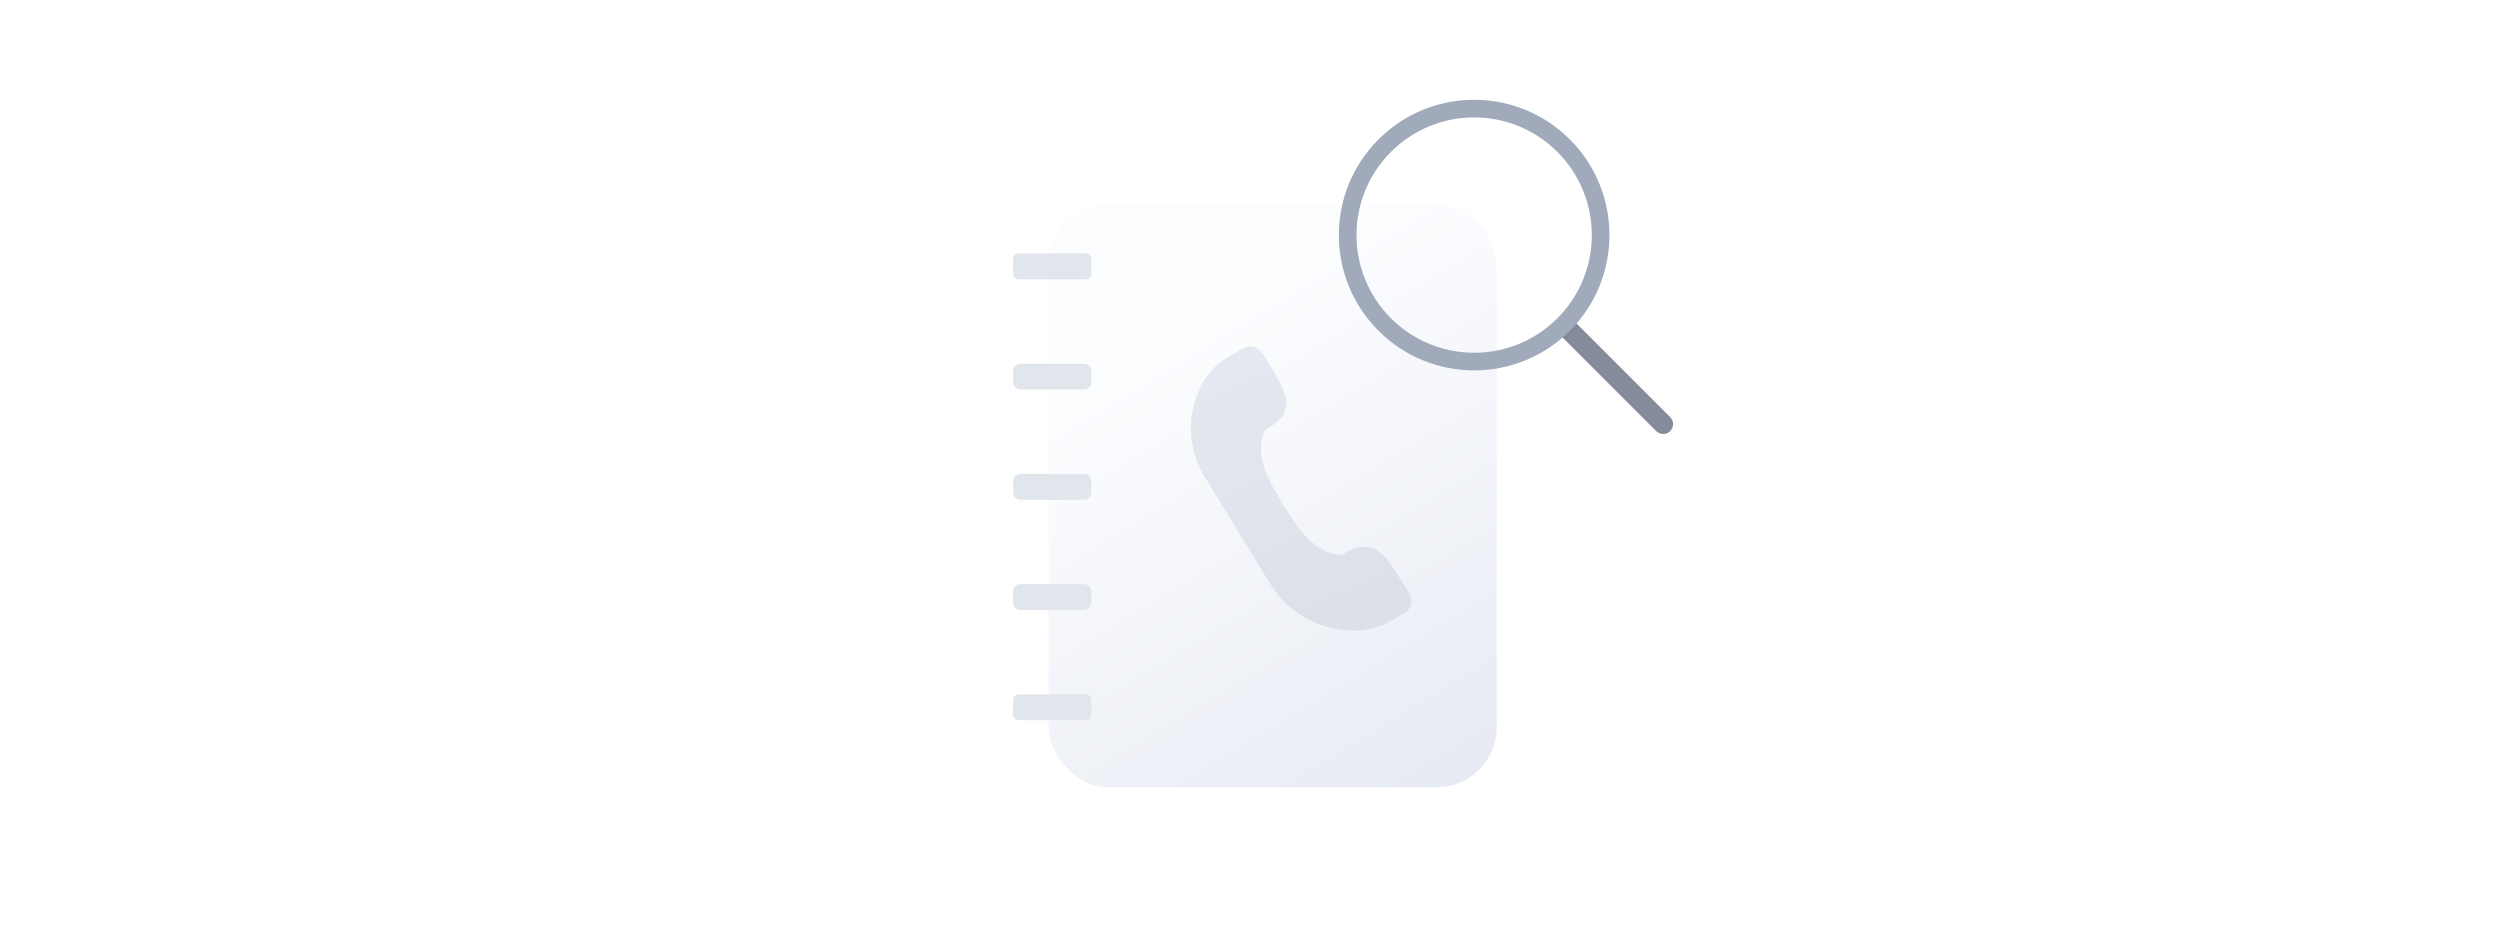 <svg width="343" height="128" viewBox="0 0 343 128" fill="none" xmlns="http://www.w3.org/2000/svg">
<g filter="url(#filter0_d_7630_19813)">
<rect x="143.878" y="24" width="61.463" height="80" rx="8.19" fill="url(#paint0_linear_7630_19813)"/>
<path d="M191.443 74.386C189.639 71.43 187.752 70.134 184.881 71.697L184.131 72.123C179.476 72.047 176.859 66.208 175.969 65.19C175.473 63.941 171.458 58.91 173.64 54.904L174.378 54.479C177.159 52.793 176.904 50.569 175.108 47.614C173.504 44.985 172.696 42.543 170.334 43.899L168.853 44.75C167.172 45.685 165.799 47.065 164.896 48.728C163.847 50.696 163.33 52.89 163.395 55.104C163.46 57.318 164.103 59.48 165.265 61.388L169.776 68.754L174.288 76.12C175.446 78.026 177.085 79.615 179.051 80.737C181.017 81.86 183.245 82.478 185.525 82.535C187.461 82.566 189.365 82.062 191.017 81.084L192.497 80.232C194.864 78.876 193.047 77.015 191.443 74.386Z" fill="url(#paint1_linear_7630_19813)"/>
<path d="M149.003 30.778H139.724C139.324 30.778 139 31.099 139 31.496V33.604C139 34.001 139.324 34.322 139.724 34.322H149.003C149.402 34.322 149.727 34.001 149.727 33.604V31.496C149.727 31.099 149.402 30.778 149.003 30.778Z" fill="#E1E5EC"/>
<path d="M148.724 45.903H140.002C139.449 45.903 139 46.347 139 46.896V48.453C139 49.002 139.449 49.447 140.002 49.447H148.724C149.278 49.447 149.727 49.002 149.727 48.453V46.896C149.727 46.347 149.278 45.903 148.724 45.903Z" fill="#E1E5EC"/>
<path d="M148.724 61.022H140.002C139.449 61.022 139 61.467 139 62.016V63.572C139 64.121 139.449 64.566 140.002 64.566H148.724C149.278 64.566 149.727 64.121 149.727 63.572V62.016C149.727 61.467 149.278 61.022 148.724 61.022Z" fill="#E1E5EC"/>
<path d="M148.724 76.147H140.002C139.449 76.147 139 76.592 139 77.141V78.697C139 79.246 139.449 79.691 140.002 79.691H148.724C149.278 79.691 149.727 79.246 149.727 78.697V77.141C149.727 76.592 149.278 76.147 148.724 76.147Z" fill="#E1E5EC"/>
<path d="M149.003 91.267H139.724C139.324 91.267 139 91.588 139 91.984V94.093C139 94.489 139.324 94.811 139.724 94.811H149.003C149.402 94.811 149.727 94.489 149.727 94.093V91.984C149.727 91.588 149.402 91.267 149.003 91.267Z" fill="#E1E5EC"/>
</g>
<path d="M214.1 46.021C213.57 45.491 213.57 44.631 214.1 44.1C214.631 43.57 215.491 43.57 216.021 44.1L229.148 57.227C229.679 57.758 229.679 58.618 229.148 59.148C228.618 59.679 227.758 59.679 227.227 59.148L214.1 46.021Z" fill="#848B9B"/>
<circle cx="202.254" cy="32.254" r="17.353" transform="rotate(-45 202.254 32.254)" stroke="#A1AABB" stroke-width="2.423"/>
<defs>
<filter id="filter0_d_7630_19813" x="131" y="20" width="82.342" height="96" filterUnits="userSpaceOnUse" color-interpolation-filters="sRGB">
<feFlood flood-opacity="0" result="BackgroundImageFix"/>
<feColorMatrix in="SourceAlpha" type="matrix" values="0 0 0 0 0 0 0 0 0 0 0 0 0 0 0 0 0 0 127 0" result="hardAlpha"/>
<feOffset dy="4"/>
<feGaussianBlur stdDeviation="4"/>
<feComposite in2="hardAlpha" operator="out"/>
<feColorMatrix type="matrix" values="0 0 0 0 0.396 0 0 0 0 0.478 0 0 0 0 0.576 0 0 0 0.1 0"/>
<feBlend mode="normal" in2="BackgroundImageFix" result="effect1_dropShadow_7630_19813"/>
<feBlend mode="normal" in="SourceGraphic" in2="effect1_dropShadow_7630_19813" result="shape"/>
</filter>
<linearGradient id="paint0_linear_7630_19813" x1="182.64" y1="30.977" x2="255.308" y2="151.192" gradientUnits="userSpaceOnUse">
<stop stop-color="#FCFDFF"/>
<stop offset="1" stop-color="#D2D8E6"/>
</linearGradient>
<linearGradient id="paint1_linear_7630_19813" x1="173.412" y1="38.893" x2="191.459" y2="76.288" gradientUnits="userSpaceOnUse">
<stop stop-color="#E5E9F1"/>
<stop offset="1" stop-color="#DCE0E7"/>
</linearGradient>
</defs>
</svg>
